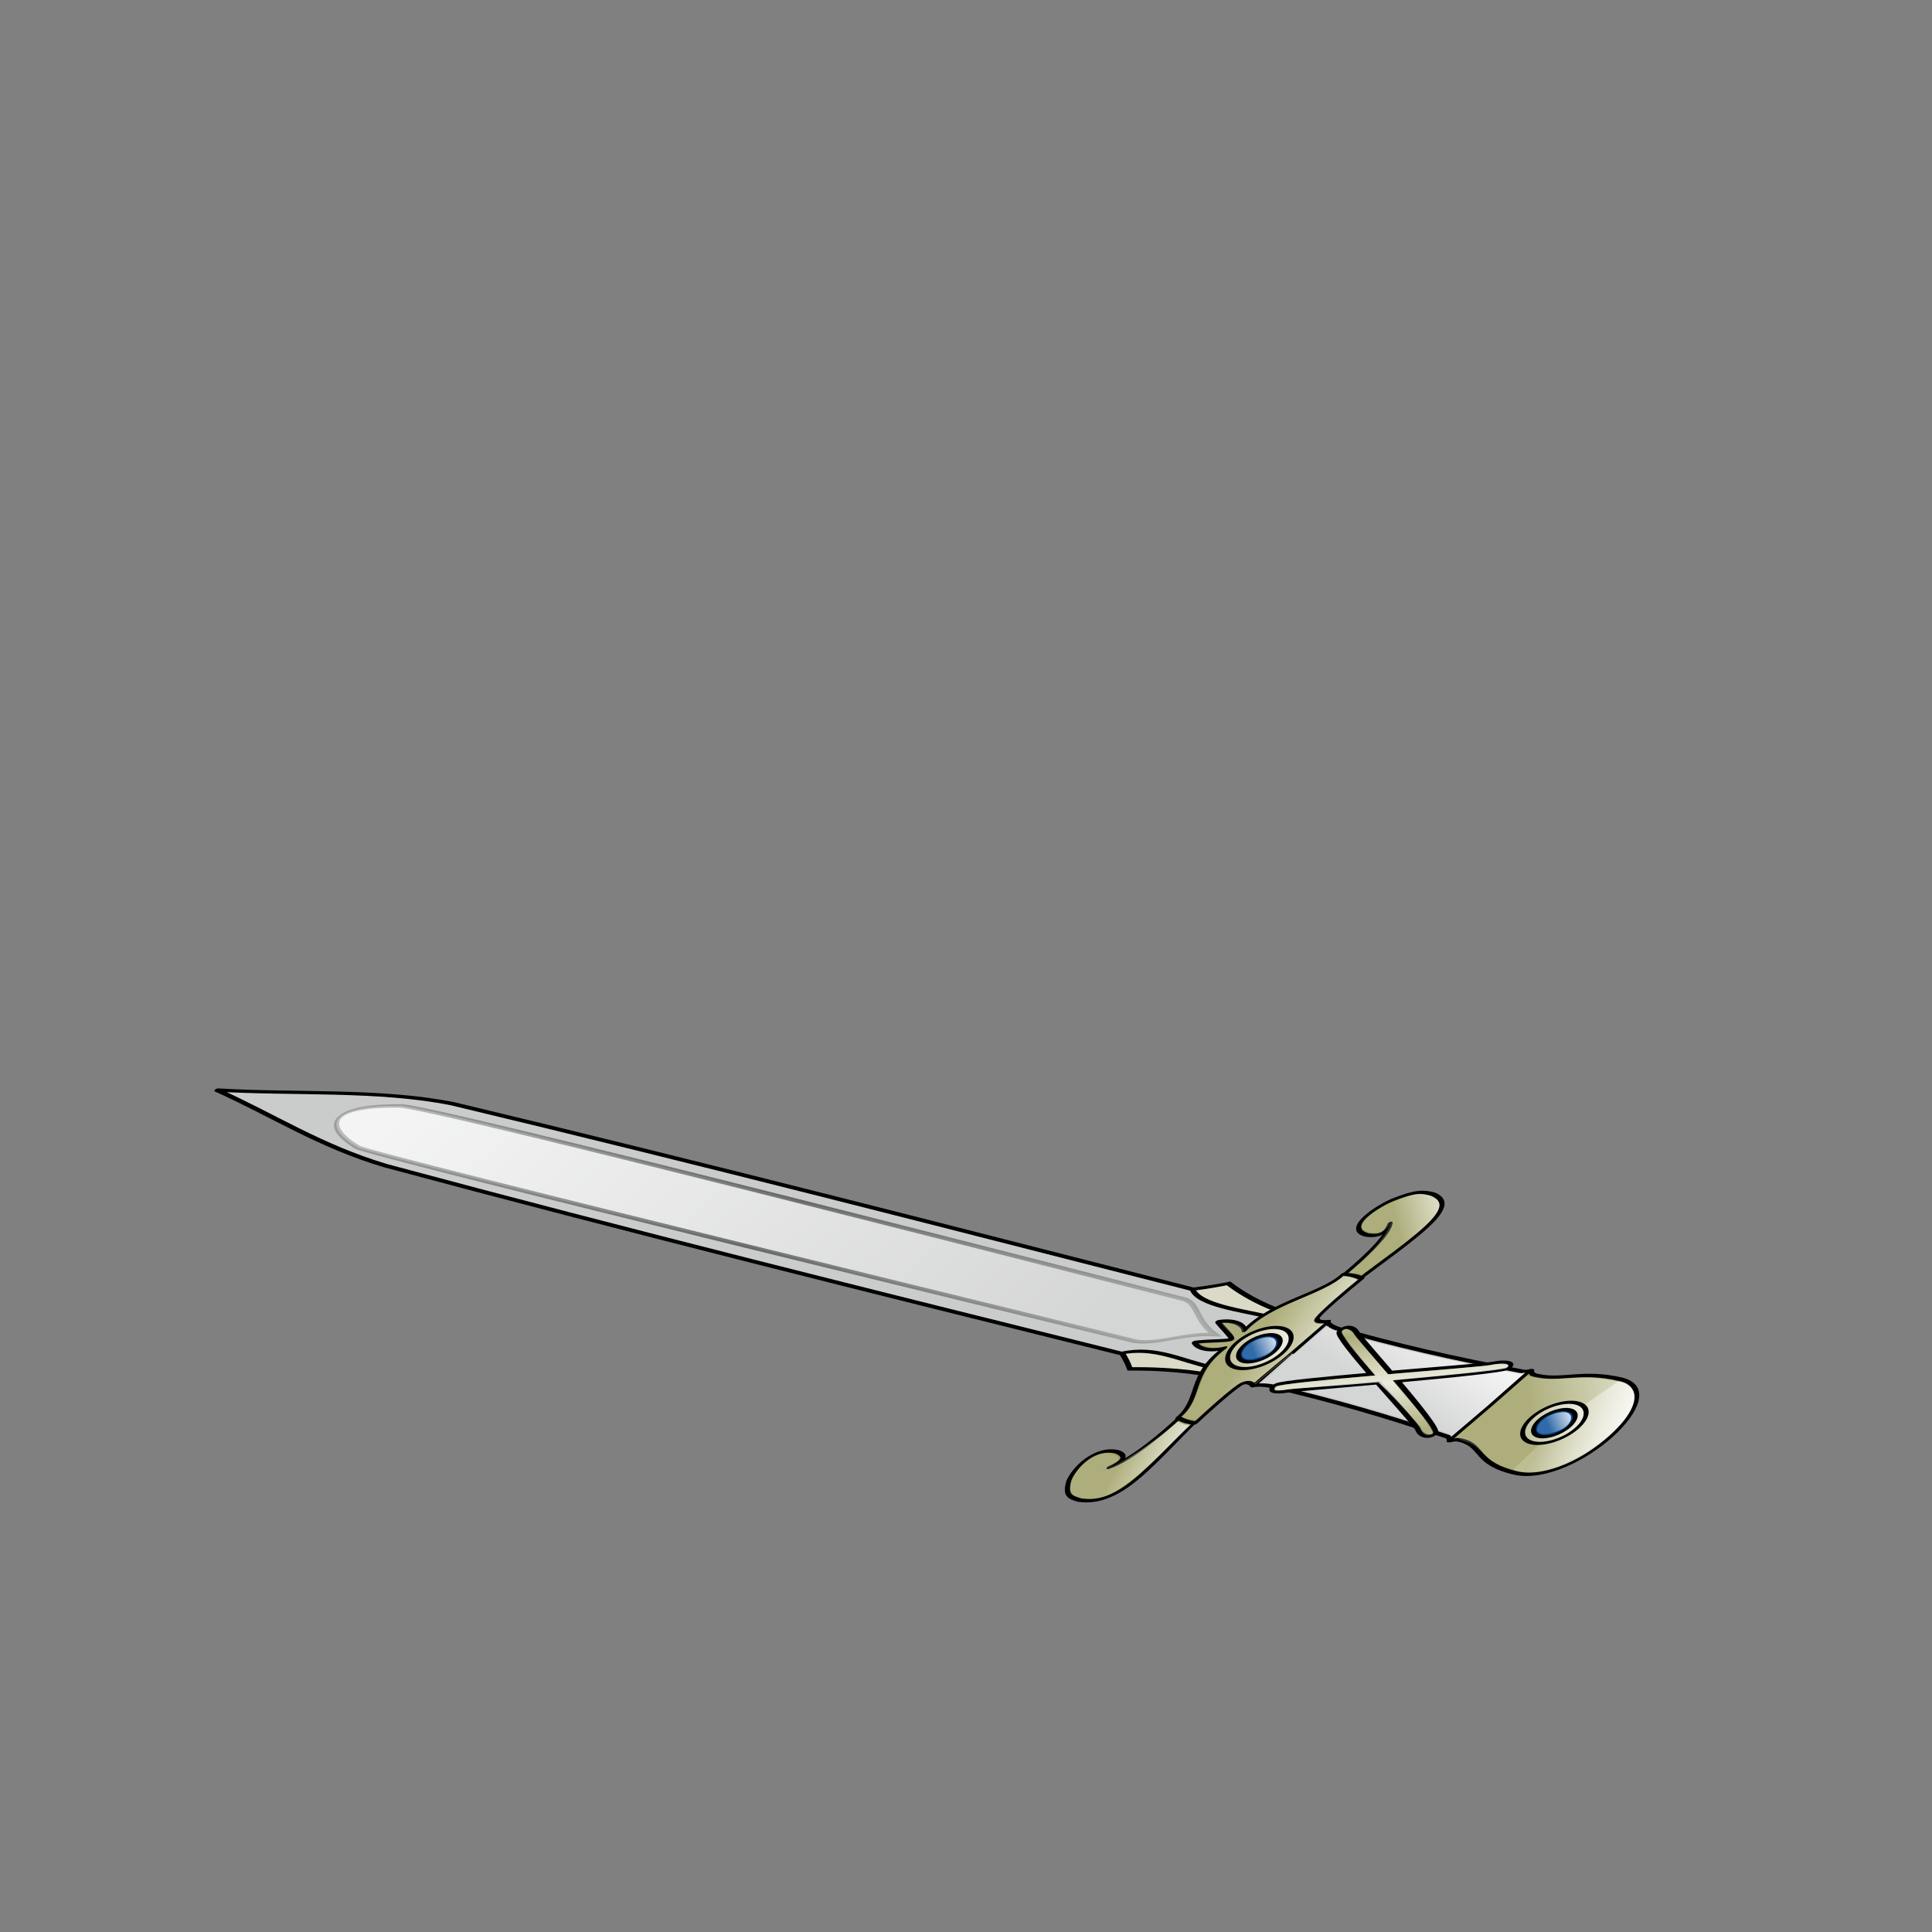 <?xml version="1.0" encoding="UTF-8" standalone="no"?>
<!-- Created with Inkscape (http://www.inkscape.org/) -->

<svg
   xmlns:dc="http://purl.org/dc/elements/1.1/"
   xmlns:cc="http://creativecommons.org/ns#"
   xmlns:rdf="http://www.w3.org/1999/02/22-rdf-syntax-ns#"
   xmlns:svg="http://www.w3.org/2000/svg"
   xmlns="http://www.w3.org/2000/svg"
   xmlns:xlink="http://www.w3.org/1999/xlink"
   xmlns:sodipodi="http://sodipodi.sourceforge.net/DTD/sodipodi-0.dtd"
   xmlns:inkscape="http://www.inkscape.org/namespaces/inkscape"
   width="128"
   height="128"
   id="svg3010"
   version="1.1"
   inkscape:version="0.48.4 r9939"
   sodipodi:docname="melee.svg">
  <rect width="100%" height="100%" fill="#808080" stroke="none"/>
  <defs
     id="defs3012">
    <linearGradient
       gradientUnits="userSpaceOnUse"
       gradientTransform="scale(0.332,3.012)"
       inkscape:collect="always"
       xlink:href="#linearGradient2180"
       id="linearGradient2185"
       x1="676.048"
       y1="103.763"
       x2="571.417"
       y2="34.009" />
    <linearGradient
       id="linearGradient2180">
      <stop
         style="stop-color:#b0b0b0;stop-opacity:1;"
         offset="0"
         id="stop2181" />
      <stop
         style="stop-color:#e8e8e9;stop-opacity:1;"
         offset="1"
         id="stop2182" />
    </linearGradient>
    <linearGradient
       gradientUnits="userSpaceOnUse"
       gradientTransform="scale(1.694,0.59)"
       inkscape:collect="always"
       xlink:href="#linearGradient2180"
       id="linearGradient2186"
       x1="130.541"
       y1="786.663"
       x2="130.541"
       y2="822.546" />
    <linearGradient
       id="linearGradient3032">
      <stop
         style="stop-color:#b0b0b0;stop-opacity:1;"
         offset="0"
         id="stop3034" />
      <stop
         style="stop-color:#e8e8e9;stop-opacity:1;"
         offset="1"
         id="stop3036" />
    </linearGradient>
    <linearGradient
       gradientUnits="userSpaceOnUse"
       gradientTransform="scale(1.495,0.669)"
       inkscape:collect="always"
       xlink:href="#linearGradient2180"
       id="linearGradient2194"
       x1="151.102"
       y1="697.501"
       x2="177.237"
       y2="685.193" />
    <linearGradient
       id="linearGradient3039">
      <stop
         style="stop-color:#b0b0b0;stop-opacity:1;"
         offset="0"
         id="stop3041" />
      <stop
         style="stop-color:#e8e8e9;stop-opacity:1;"
         offset="1"
         id="stop3043" />
    </linearGradient>
    <linearGradient
       gradientUnits="userSpaceOnUse"
       gradientTransform="scale(0.332,3.012)"
       inkscape:collect="always"
       xlink:href="#linearGradient2180"
       id="linearGradient2183"
       x1="666.226"
       y1="107.832"
       x2="692.384"
       y2="17.733" />
    <linearGradient
       id="linearGradient3046">
      <stop
         style="stop-color:#b0b0b0;stop-opacity:1;"
         offset="0"
         id="stop3048" />
      <stop
         style="stop-color:#e8e8e9;stop-opacity:1;"
         offset="1"
         id="stop3050" />
    </linearGradient>
    <linearGradient
       gradientUnits="userSpaceOnUse"
       gradientTransform="scale(0.464,2.156)"
       inkscape:collect="always"
       xlink:href="#linearGradient2199"
       id="linearGradient2202"
       x1="423.394"
       y1="10.073"
       x2="556.42"
       y2="155.444" />
    <linearGradient
       id="linearGradient2199">
      <stop
         style="stop-color:#0163ff;stop-opacity:0.101;"
         offset="0"
         id="stop2200" />
      <stop
         style="stop-color:#ffffff;stop-opacity:0;"
         offset="1"
         id="stop2201" />
    </linearGradient>
    <linearGradient
       gradientUnits="userSpaceOnUse"
       gradientTransform="scale(1.509,0.663)"
       inkscape:collect="always"
       xlink:href="#linearGradient2180"
       id="linearGradient2190"
       x1="145.819"
       y1="537.138"
       x2="193.428"
       y2="541.288" />
    <linearGradient
       id="linearGradient3057">
      <stop
         style="stop-color:#b0b0b0;stop-opacity:1;"
         offset="0"
         id="stop3059" />
      <stop
         style="stop-color:#e8e8e9;stop-opacity:1;"
         offset="1"
         id="stop3061" />
    </linearGradient>
    <linearGradient
       gradientUnits="userSpaceOnUse"
       gradientTransform="scale(1.504,0.665)"
       inkscape:collect="always"
       xlink:href="#linearGradient2180"
       id="linearGradient2188"
       x1="143.798"
       y1="521.995"
       x2="106.52"
       y2="522.718" />
    <linearGradient
       id="linearGradient3064">
      <stop
         style="stop-color:#b0b0b0;stop-opacity:1;"
         offset="0"
         id="stop3066" />
      <stop
         style="stop-color:#e8e8e9;stop-opacity:1;"
         offset="1"
         id="stop3068" />
    </linearGradient>
    <linearGradient
       gradientUnits="userSpaceOnUse"
       gradientTransform="scale(1.463,0.684)"
       inkscape:collect="always"
       xlink:href="#linearGradient2180"
       id="linearGradient2192"
       x1="147.873"
       y1="687.357"
       x2="118.722"
       y2="673.501" />
    <linearGradient
       id="linearGradient3071">
      <stop
         style="stop-color:#b0b0b0;stop-opacity:1;"
         offset="0"
         id="stop3073" />
      <stop
         style="stop-color:#e8e8e9;stop-opacity:1;"
         offset="1"
         id="stop3075" />
    </linearGradient>
    <linearGradient
       gradientUnits="userSpaceOnUse"
       gradientTransform="scale(0.609,1.642)"
       inkscape:collect="always"
       xlink:href="#linearGradient8383"
       id="linearGradient2186-1"
       x1="387.82"
       y1="25.473"
       x2="415.313"
       y2="44.564" />
    <linearGradient
       id="linearGradient8383">
      <stop
         style="stop-color:#ffffff;stop-opacity:0.798;"
         offset="0"
         id="stop8384" />
      <stop
         style="stop-color:#ffffff;stop-opacity:0.191;"
         offset="1"
         id="stop8385" />
    </linearGradient>
    <linearGradient
       gradientUnits="userSpaceOnUse"
       gradientTransform="scale(1.415,0.707)"
       inkscape:collect="always"
       xlink:href="#linearGradient8383"
       id="linearGradient2813"
       x1="155.595"
       y1="151.92"
       x2="173.199"
       y2="176.122" />
    <linearGradient
       id="linearGradient3221">
      <stop
         style="stop-color:#ffffff;stop-opacity:0.798;"
         offset="0"
         id="stop3223" />
      <stop
         style="stop-color:#ffffff;stop-opacity:0.191;"
         offset="1"
         id="stop3225" />
    </linearGradient>
    <linearGradient
       gradientUnits="userSpaceOnUse"
       gradientTransform="scale(1.019,0.981)"
       inkscape:collect="always"
       xlink:href="#linearGradient8383"
       id="linearGradient8386"
       x1="238.136"
       y1="116.463"
       x2="253.036"
       y2="131.07" />
    <linearGradient
       id="linearGradient3228">
      <stop
         style="stop-color:#ffffff;stop-opacity:0.798;"
         offset="0"
         id="stop3230" />
      <stop
         style="stop-color:#ffffff;stop-opacity:0.191;"
         offset="1"
         id="stop3232" />
    </linearGradient>
    <linearGradient
       gradientUnits="userSpaceOnUse"
       gradientTransform="scale(1.007,0.993)"
       inkscape:collect="always"
       xlink:href="#linearGradient8383"
       id="linearGradient9631"
       x1="244.25"
       y1="118.271"
       x2="249.023"
       y2="121.249" />
    <linearGradient
       id="linearGradient3235">
      <stop
         style="stop-color:#ffffff;stop-opacity:0.798;"
         offset="0"
         id="stop3237" />
      <stop
         style="stop-color:#ffffff;stop-opacity:0.191;"
         offset="1"
         id="stop3239" />
    </linearGradient>
    <linearGradient
       gradientUnits="userSpaceOnUse"
       gradientTransform="scale(0.926,1.08)"
       inkscape:collect="always"
       xlink:href="#linearGradient8383"
       id="linearGradient2815"
       x1="247.397"
       y1="-4.62"
       x2="270.943"
       y2="17.92" />
    <linearGradient
       id="linearGradient3242">
      <stop
         style="stop-color:#ffffff;stop-opacity:0.798;"
         offset="0"
         id="stop3244" />
      <stop
         style="stop-color:#ffffff;stop-opacity:0.191;"
         offset="1"
         id="stop3246" />
    </linearGradient>
    <linearGradient
       inkscape:collect="always"
       xlink:href="#linearGradient8383"
       id="linearGradient3248"
       x1="0.02"
       y1="0.042"
       x2="0.955"
       y2="0.958" />
    <linearGradient
       id="linearGradient3250">
      <stop
         style="stop-color:#ffffff;stop-opacity:0.798;"
         offset="0"
         id="stop3252" />
      <stop
         style="stop-color:#ffffff;stop-opacity:0.191;"
         offset="1"
         id="stop3254" />
    </linearGradient>
    <linearGradient
       inkscape:collect="always"
       xlink:href="#linearGradient8383"
       id="linearGradient3256"
       x1="0.212"
       y1="0.092"
       x2="0.763"
       y2="0.436" />
    <linearGradient
       id="linearGradient3258">
      <stop
         style="stop-color:#ffffff;stop-opacity:0.798;"
         offset="0"
         id="stop3260" />
      <stop
         style="stop-color:#ffffff;stop-opacity:0.191;"
         offset="1"
         id="stop3262" />
    </linearGradient>
    <linearGradient
       gradientUnits="userSpaceOnUse"
       gradientTransform="scale(1.472,0.679)"
       inkscape:collect="always"
       xlink:href="#linearGradient8383"
       id="linearGradient10266"
       x1="164.001"
       y1="-7.81"
       x2="179.829"
       y2="10.028" />
    <linearGradient
       id="linearGradient3265">
      <stop
         style="stop-color:#ffffff;stop-opacity:0.798;"
         offset="0"
         id="stop3267" />
      <stop
         style="stop-color:#ffffff;stop-opacity:0.191;"
         offset="1"
         id="stop3269" />
    </linearGradient>
    <linearGradient
       gradientUnits="userSpaceOnUse"
       gradientTransform="scale(0.257,3.888)"
       inkscape:collect="always"
       xlink:href="#linearGradient8383"
       id="linearGradient1552"
       x1="996.879"
       y1="113.934"
       x2="996.879"
       y2="43.688" />
    <linearGradient
       id="linearGradient3272">
      <stop
         style="stop-color:#ffffff;stop-opacity:0.798;"
         offset="0"
         id="stop3274" />
      <stop
         style="stop-color:#ffffff;stop-opacity:0.191;"
         offset="1"
         id="stop3276" />
    </linearGradient>
    <linearGradient
       gradientUnits="userSpaceOnUse"
       gradientTransform="scale(0.257,3.888)"
       inkscape:collect="always"
       xlink:href="#linearGradient1554"
       id="linearGradient1553"
       x1="962.663"
       y1="115.392"
       x2="962.663"
       y2="37.896" />
    <linearGradient
       id="linearGradient1554">
      <stop
         style="stop-color:#000000;stop-opacity:0.225;"
         offset="0"
         id="stop1555" />
      <stop
         style="stop-color:#000000;stop-opacity:0.494;"
         offset="0.5"
         id="stop1560" />
      <stop
         style="stop-color:#000000;stop-opacity:0.188;"
         offset="1"
         id="stop1556" />
    </linearGradient>
    <linearGradient
       gradientUnits="userSpaceOnUse"
       gradientTransform="scale(1.264,0.791)"
       inkscape:collect="always"
       xlink:href="#linearGradient8383"
       id="linearGradient2809"
       x1="148.432"
       y1="142.928"
       x2="159.93"
       y2="148.343" />
    <linearGradient
       id="linearGradient3284">
      <stop
         style="stop-color:#ffffff;stop-opacity:0.798;"
         offset="0"
         id="stop3286" />
      <stop
         style="stop-color:#ffffff;stop-opacity:0.191;"
         offset="1"
         id="stop3288" />
    </linearGradient>
    <linearGradient
       gradientUnits="userSpaceOnUse"
       gradientTransform="scale(1.297,0.771)"
       inkscape:collect="always"
       xlink:href="#linearGradient8383"
       id="linearGradient2811"
       x1="215.228"
       y1="146.288"
       x2="227.528"
       y2="160.632" />
    <linearGradient
       id="linearGradient3291">
      <stop
         style="stop-color:#ffffff;stop-opacity:0.798;"
         offset="0"
         id="stop3293" />
      <stop
         style="stop-color:#ffffff;stop-opacity:0.191;"
         offset="1"
         id="stop3295" />
    </linearGradient>
    <linearGradient
       inkscape:collect="always"
       xlink:href="#linearGradient8383"
       id="linearGradient5315"
       x1="0.542"
       y1="0.482"
       x2="0.115"
       y2="0.887"
       spreadMethod="reflect" />
    <linearGradient
       id="linearGradient3298">
      <stop
         style="stop-color:#ffffff;stop-opacity:0.798;"
         offset="0"
         id="stop3300" />
      <stop
         style="stop-color:#ffffff;stop-opacity:0.191;"
         offset="1"
         id="stop3302" />
    </linearGradient>
    <linearGradient
       gradientUnits="userSpaceOnUse"
       gradientTransform="scale(1.019,0.981)"
       y2="131.07"
       x2="253.036"
       y1="116.463"
       x1="238.136"
       id="linearGradient3329"
       xlink:href="#linearGradient8383"
       inkscape:collect="always" />
    <linearGradient
       gradientUnits="userSpaceOnUse"
       gradientTransform="scale(1.007,0.993)"
       y2="121.249"
       x2="249.023"
       y1="118.271"
       x1="244.25"
       id="linearGradient3331"
       xlink:href="#linearGradient8383"
       inkscape:collect="always" />
    <linearGradient
       gradientUnits="userSpaceOnUse"
       gradientTransform="scale(0.702,1.424)"
       y2="68.192"
       x2="336.849"
       y1="51.487"
       x1="354.459"
       spreadMethod="reflect"
       id="linearGradient3333"
       xlink:href="#linearGradient8383"
       inkscape:collect="always" />
    <linearGradient
       gradientUnits="userSpaceOnUse"
       gradientTransform="scale(0.609,1.642)"
       inkscape:collect="always"
       xlink:href="#linearGradient8383-0"
       id="linearGradient2186-1-1"
       x1="387.82"
       y1="25.473"
       x2="415.313"
       y2="44.564" />
    <linearGradient
       id="linearGradient8383-0">
      <stop
         style="stop-color:#ffffff;stop-opacity:0.798;"
         offset="0"
         id="stop8384-0" />
      <stop
         style="stop-color:#ffffff;stop-opacity:0.191;"
         offset="1"
         id="stop8385-4" />
    </linearGradient>
    <linearGradient
       gradientUnits="userSpaceOnUse"
       gradientTransform="scale(1.415,0.707)"
       inkscape:collect="always"
       xlink:href="#linearGradient8383-0"
       id="linearGradient2813-2"
       x1="155.595"
       y1="151.92"
       x2="173.199"
       y2="176.122" />
    <linearGradient
       id="linearGradient3523">
      <stop
         style="stop-color:#ffffff;stop-opacity:0.798;"
         offset="0"
         id="stop3525" />
      <stop
         style="stop-color:#ffffff;stop-opacity:0.191;"
         offset="1"
         id="stop3527" />
    </linearGradient>
    <linearGradient
       gradientUnits="userSpaceOnUse"
       gradientTransform="scale(1.019,0.981)"
       y2="131.07"
       x2="253.036"
       y1="116.463"
       x1="238.136"
       id="linearGradient3329-8"
       xlink:href="#linearGradient8383-0"
       inkscape:collect="always" />
    <linearGradient
       id="linearGradient3530">
      <stop
         style="stop-color:#ffffff;stop-opacity:0.798;"
         offset="0"
         id="stop3532" />
      <stop
         style="stop-color:#ffffff;stop-opacity:0.191;"
         offset="1"
         id="stop3534" />
    </linearGradient>
    <linearGradient
       gradientUnits="userSpaceOnUse"
       gradientTransform="scale(1.007,0.993)"
       y2="121.249"
       x2="249.023"
       y1="118.271"
       x1="244.25"
       id="linearGradient3331-1"
       xlink:href="#linearGradient8383-0"
       inkscape:collect="always" />
    <linearGradient
       id="linearGradient3537">
      <stop
         style="stop-color:#ffffff;stop-opacity:0.798;"
         offset="0"
         id="stop3539" />
      <stop
         style="stop-color:#ffffff;stop-opacity:0.191;"
         offset="1"
         id="stop3541" />
    </linearGradient>
    <linearGradient
       gradientUnits="userSpaceOnUse"
       gradientTransform="scale(0.926,1.08)"
       inkscape:collect="always"
       xlink:href="#linearGradient8383-0"
       id="linearGradient2815-5"
       x1="247.397"
       y1="-4.62"
       x2="270.943"
       y2="17.92" />
    <linearGradient
       id="linearGradient3544">
      <stop
         style="stop-color:#ffffff;stop-opacity:0.798;"
         offset="0"
         id="stop3546" />
      <stop
         style="stop-color:#ffffff;stop-opacity:0.191;"
         offset="1"
         id="stop3548" />
    </linearGradient>
    <linearGradient
       gradientUnits="userSpaceOnUse"
       gradientTransform="scale(1.019,0.981)"
       inkscape:collect="always"
       xlink:href="#linearGradient8383-0"
       id="linearGradient8386-1"
       x1="238.136"
       y1="116.463"
       x2="253.036"
       y2="131.07" />
    <linearGradient
       id="linearGradient3551">
      <stop
         style="stop-color:#ffffff;stop-opacity:0.798;"
         offset="0"
         id="stop3553" />
      <stop
         style="stop-color:#ffffff;stop-opacity:0.191;"
         offset="1"
         id="stop3555" />
    </linearGradient>
    <linearGradient
       gradientUnits="userSpaceOnUse"
       gradientTransform="scale(1.007,0.993)"
       inkscape:collect="always"
       xlink:href="#linearGradient8383-0"
       id="linearGradient9631-6"
       x1="244.25"
       y1="118.271"
       x2="249.023"
       y2="121.249" />
    <linearGradient
       id="linearGradient3558">
      <stop
         style="stop-color:#ffffff;stop-opacity:0.798;"
         offset="0"
         id="stop3560" />
      <stop
         style="stop-color:#ffffff;stop-opacity:0.191;"
         offset="1"
         id="stop3562" />
    </linearGradient>
    <linearGradient
       gradientUnits="userSpaceOnUse"
       gradientTransform="scale(1.472,0.679)"
       inkscape:collect="always"
       xlink:href="#linearGradient8383-0"
       id="linearGradient10266-3"
       x1="164.001"
       y1="-7.81"
       x2="179.829"
       y2="10.028" />
    <linearGradient
       id="linearGradient3565">
      <stop
         style="stop-color:#ffffff;stop-opacity:0.798;"
         offset="0"
         id="stop3567" />
      <stop
         style="stop-color:#ffffff;stop-opacity:0.191;"
         offset="1"
         id="stop3569" />
    </linearGradient>
    <linearGradient
       gradientUnits="userSpaceOnUse"
       gradientTransform="scale(0.257,3.888)"
       inkscape:collect="always"
       xlink:href="#linearGradient8383-0"
       id="linearGradient1552-6"
       x1="996.879"
       y1="113.934"
       x2="996.879"
       y2="43.688" />
    <linearGradient
       id="linearGradient3572">
      <stop
         style="stop-color:#ffffff;stop-opacity:0.798;"
         offset="0"
         id="stop3574" />
      <stop
         style="stop-color:#ffffff;stop-opacity:0.191;"
         offset="1"
         id="stop3576" />
    </linearGradient>
    <linearGradient
       gradientUnits="userSpaceOnUse"
       gradientTransform="scale(0.257,3.888)"
       inkscape:collect="always"
       xlink:href="#linearGradient1554-4"
       id="linearGradient1553-1"
       x1="962.663"
       y1="115.392"
       x2="962.663"
       y2="37.896" />
    <linearGradient
       id="linearGradient1554-4">
      <stop
         style="stop-color:#000000;stop-opacity:0.225;"
         offset="0"
         id="stop1555-3" />
      <stop
         style="stop-color:#000000;stop-opacity:0.494;"
         offset="0.5"
         id="stop1560-8" />
      <stop
         style="stop-color:#000000;stop-opacity:0.188;"
         offset="1"
         id="stop1556-8" />
    </linearGradient>
    <linearGradient
       gradientUnits="userSpaceOnUse"
       gradientTransform="scale(1.264,0.791)"
       inkscape:collect="always"
       xlink:href="#linearGradient8383-0"
       id="linearGradient2809-1"
       x1="148.432"
       y1="142.928"
       x2="159.93"
       y2="148.343" />
    <linearGradient
       id="linearGradient3584">
      <stop
         style="stop-color:#ffffff;stop-opacity:0.798;"
         offset="0"
         id="stop3586" />
      <stop
         style="stop-color:#ffffff;stop-opacity:0.191;"
         offset="1"
         id="stop3588" />
    </linearGradient>
    <linearGradient
       gradientUnits="userSpaceOnUse"
       gradientTransform="scale(1.297,0.771)"
       inkscape:collect="always"
       xlink:href="#linearGradient8383-0"
       id="linearGradient2811-1"
       x1="215.228"
       y1="146.288"
       x2="227.528"
       y2="160.632" />
    <linearGradient
       id="linearGradient3591">
      <stop
         style="stop-color:#ffffff;stop-opacity:0.798;"
         offset="0"
         id="stop3593" />
      <stop
         style="stop-color:#ffffff;stop-opacity:0.191;"
         offset="1"
         id="stop3595" />
    </linearGradient>
    <linearGradient
       gradientUnits="userSpaceOnUse"
       gradientTransform="scale(0.702,1.424)"
       y2="68.192"
       x2="336.849"
       y1="51.487"
       x1="354.459"
       spreadMethod="reflect"
       id="linearGradient3333-0"
       xlink:href="#linearGradient8383-0"
       inkscape:collect="always" />
    <linearGradient
       id="linearGradient3598">
      <stop
         style="stop-color:#ffffff;stop-opacity:0.798;"
         offset="0"
         id="stop3600" />
      <stop
         style="stop-color:#ffffff;stop-opacity:0.191;"
         offset="1"
         id="stop3602" />
    </linearGradient>
    <linearGradient
       y2="68.192"
       x2="336.849"
       y1="51.487"
       x1="354.459"
       spreadMethod="reflect"
       gradientTransform="scale(0.702,1.424)"
       gradientUnits="userSpaceOnUse"
       id="linearGradient3629"
       xlink:href="#linearGradient8383-0"
       inkscape:collect="always" />
  </defs>
  <sodipodi:namedview
     id="base"
     pagecolor="#ffffff"
     bordercolor="#666666"
     borderopacity="1.0"
     inkscape:pageopacity="0.0"
     inkscape:pageshadow="2"
     inkscape:zoom="0.5"
     inkscape:cx="47.055519"
     inkscape:cy="51.087723"
     inkscape:document-units="px"
     inkscape:current-layer="layer1"
     showgrid="false"
     inkscape:window-width="1280"
     inkscape:window-height="745"
     inkscape:window-x="-2"
     inkscape:window-y="-3"
     inkscape:window-maximized="1" />
  <g
     inkscape:label="Layer 1"
     inkscape:groupmode="layer"
     id="layer1"
     transform="translate(0,-924.362)">
    <g
       id="g3502"
       transform="translate(-221.689,-135.803)">
      <path
         sodipodi:nodetypes="cccsccscssccsscc"
         transform="translate(0,924.362)"
         inkscape:connector-curvature="0"
         id="path3034"
         d="M 26.795,93.872 41.602,104.167 42.73,101.346 C 42.73,101.346 43.548,91.746 45.833,87.667 48.367,83.143 56.974,76.808 56.974,76.808 L 58.102,70.744 C 58.102,70.744 75.307,49.082 83.484,42.13 93.642,33.494 107.328,9.923 107.328,9.923 107.328,9.923 96.779,11.939 87.942,16.372 79.106,20.805 71.983,27.654 67.666,32.532 60.36,40.789 48.936,55.936 48.936,55.936 L 41.038,65.103 C 41.038,65.103 41.462,71.666 40.756,74.834 39.909,78.635 38.357,82.376 36.102,85.552 34.658,87.586 30.602,90.628 30.602,90.628 z"
         style="fill:#c8b7b7;stroke:#000000;stroke-width:1px;stroke-linecap:butt;stroke-linejoin:miter;stroke-opacity:1" />
      <path
         sodipodi:nodetypes="ccsccsc"
         transform="translate(0,924.362)"
         inkscape:connector-curvature="0"
         id="path3036"
         d="M 31.112,93.298 39.09,99.281 C 39.09,99.281 40.664,89.539 43.278,85.519 46.105,81.173 55.045,75.348 55.045,75.348 L 42.879,65.376 C 42.879,65.376 43.376,76.413 41.284,81.331 39.235,86.149 31.112,93.298 31.112,93.298 z"
         style="fill:#784421;stroke:#000000;stroke-width:1px;stroke-linecap:butt;stroke-linejoin:miter;stroke-opacity:1" />
      <path
         sodipodi:nodetypes="cccccc"
         transform="translate(0,924.362)"
         inkscape:connector-curvature="0"
         id="path3038"
         d="M 45.073,63.98 75.388,28.081 101.116,13.721 C 94.126,18.73 82.834,29.477 73.693,37.355 L 47.467,66.174 z"
         style="fill:#e3dbdb;stroke:#000000;stroke-width:1px;stroke-linecap:butt;stroke-linejoin:miter;stroke-opacity:1" />
      <path
         sodipodi:nodetypes="cccccc"
         inkscape:connector-curvature="0"
         id="path3040"
         d="M 50.857,991.733 55.444,994.525 94.335,951.047 100.517,938.482 84.961,956.532 z"
         style="fill:#e3dbdb;stroke:#000000;stroke-width:1px;stroke-linecap:butt;stroke-linejoin:miter;stroke-opacity:1" />
    </g>
    <g
       id="g2841"
       transform="matrix(0.313,0.245,-0.265,0.289,-106.926,884.515)">
      <path
         inkscape:connector-curvature="0"
         style="fill:#000000;fill-opacity:1;fill-rule:evenodd;stroke:#000000;stroke-width:0.781pt;stroke-linecap:butt;stroke-linejoin:miter;stroke-opacity:1"
         d="M 185.211,64.144 196.428,348.209 250.597,347.146 261.357,57.672 222.311,1.839 185.211,64.144 z"
         id="path913"
         sodipodi:nodetypes="cccccc" />
      <path
         inkscape:connector-curvature="0"
         style="fill:url(#linearGradient2185);fill-opacity:1;fill-rule:evenodd;stroke:none"
         d="M 186.821,62.143 198.61,345.796 224.455,345.796 223.321,4.388 186.821,62.143 z"
         id="path1556"
         sodipodi:nodetypes="ccccc" />
      <path
         inkscape:connector-curvature="0"
         style="fill:#000000;fill-opacity:1;fill-rule:evenodd;stroke:#000000;stroke-width:0.781pt;stroke-linecap:butt;stroke-linejoin:miter;stroke-opacity:1"
         d="M 194.132,463.612 201.121,486.598 245.739,486.139 251.338,464.855 194.132,463.612 z"
         id="path2830"
         sodipodi:nodetypes="ccccc" />
      <path
         inkscape:connector-curvature="0"
         style="fill:url(#linearGradient2186);fill-opacity:1;fill-rule:evenodd;stroke:none"
         d="M 195.209,465.048 202.464,483.958 243.725,484.483 250.979,465.573 195.209,465.048 z"
         id="path1553"
         sodipodi:nodetypes="ccccc" />
      <path
         inkscape:connector-curvature="0"
         style="fill:#000000;fill-opacity:1;fill-rule:evenodd;stroke:#000000;stroke-width:0.96pt;stroke-linecap:butt;stroke-linejoin:miter;stroke-opacity:1"
         d="M 197.705,347.222 199.192,374.253 197.59,377.253 197.205,381.638 199.703,383.578 200.049,390.753 197.933,393.972 198.03,398.261 200.299,400.326 201.058,407.91 201.027,407.91 198.429,410.52 198.621,415.066 201.371,417.066 201.183,423.847 198.873,427.323 198.777,431.003 201.527,433.003 202.152,439.347 199.556,442.054 199.364,446.823 202.402,448.535 202.496,448.503 202.527,449.535 218.496,449.816 203.433,455.691 201.027,458.878 201.027,462.847 203.777,464.847 241.527,450.253 245.121,450.316 245.183,448.691 247.842,446.107 247.746,441.753 246.073,439.535 245.777,431.253 248.571,428.725 248.09,424.628 246.378,422.467 246.34,415.566 249.405,412.669 249.789,408.508 246.902,405.91 247.383,399.511 249.808,395.972 249.808,392.196 247.402,389.597 247.912,382.071 250.152,378.847 250.152,374.878 248.321,372.566 248.121,364.878 250.84,361.722 250.84,357.753 248.465,355.41 248.746,347.128 197.705,347.222 z"
         id="path2832"
         sodipodi:nodetypes="ccccccccccccccccccccccccccccccccccccccccccccccccccccccccc" />
      <path
         inkscape:connector-curvature="0"
         style="fill:#303030;fill-opacity:1;fill-rule:evenodd;stroke:none"
         d="M 198.837,346.603 202.464,449.803 245.085,450.597 248.712,347.396 198.837,346.603 z"
         id="path1545"
         sodipodi:nodetypes="ccccc" />
      <path
         inkscape:connector-curvature="0"
         style="fill:#000090;fill-opacity:1;fill-rule:evenodd;stroke:#000000;stroke-width:0.781pt;stroke-linecap:butt;stroke-linejoin:miter;stroke-opacity:1"
         d="M 200.29,383.504 248.053,365.192 250.802,362.007 250.802,358.026 248.397,355.637 199.946,374.348 197.541,377.532 197.541,381.513 200.29,383.504 z"
         id="path2206"
         sodipodi:nodetypes="ccccccccc" />
      <path
         inkscape:connector-curvature="0"
         style="fill:#000090;fill-opacity:1;fill-rule:evenodd;stroke:#000000;stroke-width:0.781pt;stroke-linecap:butt;stroke-linejoin:miter;stroke-opacity:1"
         d="M 203.726,465.112 244.961,449.189 247.71,446.004 247.71,442.023 245.304,439.634 203.382,455.956 200.977,459.141 200.977,463.122 203.726,465.112 z"
         id="path2208"
         sodipodi:nodetypes="ccccccccc" />
      <path
         inkscape:connector-curvature="0"
         style="fill:#000000;fill-opacity:1;fill-rule:evenodd;stroke:#000000;stroke-width:0.781pt;stroke-linecap:butt;stroke-linejoin:miter;stroke-opacity:1"
         d="M 170.79,446.963 175.448,473.007 270.363,472.236 273.272,448.379 170.79,446.963 z"
         id="path1550"
         sodipodi:nodetypes="ccccc" />
      <path
         inkscape:connector-curvature="0"
         style="fill:#000090;fill-opacity:1;fill-rule:evenodd;stroke:#000000;stroke-width:0.781pt;stroke-linecap:butt;stroke-linejoin:miter;stroke-opacity:1"
         d="M 202.351,448.791 245.304,432.071 248.053,428.886 248.053,424.905 245.648,422.517 202.008,439.634 199.602,442.819 199.602,446.8 202.351,448.791 z"
         id="path2207"
         sodipodi:nodetypes="ccccccccc" />
      <path
         inkscape:connector-curvature="0"
         style="fill:#000090;fill-opacity:1;fill-rule:evenodd;stroke:#000000;stroke-width:0.781pt;stroke-linecap:butt;stroke-linejoin:miter;stroke-opacity:1"
         d="M 201.492,433.265 246.507,415.749 249.256,412.564 249.256,408.583 246.851,406.195 201.149,424.109 198.743,427.294 198.743,431.275 201.492,433.265 z"
         id="path2203" />
      <path
         inkscape:connector-curvature="0"
         style="fill:#000090;fill-opacity:1;fill-rule:evenodd;stroke:#000000;stroke-width:0.781pt;stroke-linecap:butt;stroke-linejoin:miter;stroke-opacity:1"
         d="M 201.32,417.341 247.023,399.427 249.772,396.243 249.772,392.262 247.366,389.873 200.977,408.185 198.571,411.37 198.571,415.351 201.32,417.341 z"
         id="path2204"
         sodipodi:nodetypes="ccccccccc" />
      <path
         inkscape:connector-curvature="0"
         style="fill:#000090;fill-opacity:1;fill-rule:evenodd;stroke:#000000;stroke-width:0.781pt;stroke-linecap:butt;stroke-linejoin:miter;stroke-opacity:1"
         d="M 200.633,400.224 247.366,382.309 250.115,379.125 250.115,375.144 247.71,372.755 200.29,391.067 197.884,394.252 197.884,398.233 200.633,400.224 z"
         id="path2205"
         sodipodi:nodetypes="ccccccccc" />
      <path
         inkscape:connector-curvature="0"
         style="fill:url(#linearGradient2194);fill-opacity:1;fill-rule:evenodd;stroke:none"
         d="M 272.517,449.027 268.889,471.089 222.717,472.126 220.922,450.244 272.517,449.027 z"
         id="path2193"
         sodipodi:nodetypes="ccccc" />
      <path
         inkscape:connector-curvature="0"
         style="fill:url(#linearGradient2183);fill-opacity:1;fill-rule:evenodd;stroke:none"
         d="M 260.274,62.143 248.486,345.796 222.641,345.796 223.774,4.388 260.274,62.143 z"
         id="path2184"
         sodipodi:nodetypes="ccccc" />
      <path
         inkscape:connector-curvature="0"
         style="fill:url(#linearGradient2202);fill-opacity:1;fill-rule:evenodd;stroke:none"
         d="M 222.596,4.208 186.096,61.989 197.885,345.642 221.916,345.642 223.73,345.642 247.761,345.642 259.55,61.989 223.05,4.208 222.823,72.495 222.596,4.208 z"
         id="path2196" />
      <path
         inkscape:connector-curvature="0"
         style="fill:#000000;fill-opacity:1;fill-rule:evenodd;stroke:#000000;stroke-width:0.781pt;stroke-linecap:butt;stroke-linejoin:miter;stroke-opacity:1"
         d="M 158.28,346.135 159.812,378.137 221.961,365.323 284.875,375.85 285.47,344.785 222.414,346.859 158.28,346.135 z"
         id="path1543"
         sodipodi:nodetypes="ccccccc" />
      <path
         inkscape:connector-curvature="0"
         style="fill:url(#linearGradient2190);fill-opacity:1;fill-rule:evenodd;stroke:none"
         d="M 284.532,346.859 283.625,374.174 222.636,364.229 222.32,347.131 284.532,346.859 z"
         id="path2189"
         sodipodi:nodetypes="ccccc" />
      <path
         inkscape:connector-curvature="0"
         style="fill:url(#linearGradient2188);fill-opacity:1;fill-rule:evenodd;stroke:none"
         d="M 160.07,347.647 160.976,374.962 223.056,364.252 222.641,347.122 160.07,347.647 z"
         id="path2187"
         sodipodi:nodetypes="ccccc" />
      <path
         inkscape:connector-curvature="0"
         style="fill:url(#linearGradient2192);fill-opacity:1;fill-rule:evenodd;stroke:none"
         d="M 172.765,448.502 176.393,470.563 223.432,472.183 221.499,450.223 172.765,448.502 z"
         id="path2191"
         sodipodi:nodetypes="ccccc" />
      <path
         inkscape:connector-curvature="0"
         style="fill:#000000;fill-opacity:1;fill-rule:evenodd;stroke:none"
         d="M 223,6.375 221.438,346 225.188,346 223.625,6.688 223,6.375 z"
         id="path2195"
         sodipodi:nodetypes="ccccc" />
    </g>
    <g
       id="g5316"
       transform="matrix(-0.187,0.162,-0.182,-0.047,151.914,979.135)">
      <path
         inkscape:connector-curvature="0"
         style="fill:#dadac7;fill-opacity:1;fill-rule:evenodd;stroke:#000000;stroke-width:1pt;stroke-linecap:butt;stroke-linejoin:miter;stroke-opacity:1"
         d="M 247.812,119.406 247.812,119.438 234.969,120.75 C 235.639,125.923 234.109,138.778 230.469,150.656 232.959,154.296 237.646,162.323 238.125,167.688 L 247.906,167.594 248,167.594 257.781,167.688 C 258.26,162.323 262.947,154.296 265.438,150.656 261.797,138.778 260.267,125.923 260.938,120.75 L 248.094,119.438 248.094,119.406 247.938,119.406 247.812,119.406 z"
         id="path2160" />
      <path
         inkscape:connector-curvature="0"
         style="fill:#cacbcb;fill-opacity:1;fill-rule:evenodd;stroke:#000000;stroke-width:1.25;stroke-linecap:butt;stroke-linejoin:round;stroke-miterlimit:4;stroke-opacity:1"
         d="M 237.001,426.426 C 235.501,336.948 235.496,248.095 235.246,158.93 239.809,151.787 237.874,138.167 237.681,127.786 L 258.259,127.786 C 258.773,139.053 256.036,150.938 261.284,158.308 262.004,247.001 262.804,335.837 261.962,425.155 261.168,449.868 255.227,473.036 251.859,496.976 246.906,473.46 238.351,451.616 237.001,426.426 z"
         id="path908"
         sodipodi:nodetypes="cccccccc" />
      <path
         inkscape:connector-curvature="0"
         style="fill:#cacbcb;fill-opacity:1;fill-rule:evenodd;stroke:#000000;stroke-width:1pt;stroke-linecap:butt;stroke-linejoin:round;stroke-opacity:1"
         d="M 233.344,37.375 C 233.512,38.492 234.428,38.622 234.344,40.75 235.861,63.944 236.349,83.851 235.844,105.781 235.675,107.172 235.521,109.047 234.594,110.438 L 247.625,110.656 260.625,110.438 C 259.698,109.047 259.544,107.172 259.375,105.781 258.869,83.851 259.358,63.944 260.875,40.75 260.791,38.622 261.738,38.492 261.906,37.375 L 247.625,37.594 233.344,37.375 z"
         id="path4029"
         sodipodi:nodetypes="ccccccccccc" />
      <path
         inkscape:connector-curvature="0"
         style="fill:url(#linearGradient2186-1);fill-opacity:1;fill-rule:evenodd;stroke:none"
         d="M 234.398,38.183 C 234.567,39.3 235.483,39.431 235.398,41.558 236.915,64.752 237.404,82.459 236.898,104.389 236.73,105.779 236.575,107.655 235.648,109.045 L 247.799,109.264 259.479,109.045 C 258.552,107.655 258.397,105.779 258.229,104.389 257.723,82.459 258.212,64.752 259.729,41.558 259.645,39.431 260.592,39.3 260.76,38.183 L 247.799,38.402 234.398,38.183 z"
         id="path1561"
         sodipodi:nodetypes="ccccccccccc" />
      <path
         inkscape:connector-curvature="0"
         style="fill:#9b9b5d;fill-opacity:1;fill-rule:evenodd;stroke:#000000;stroke-width:1pt;stroke-linecap:butt;stroke-linejoin:miter;stroke-opacity:1"
         d="M 260.906,44.094 C 259.771,44.165 253.584,57.814 247.5,71.688 241.527,58.087 235.456,44.757 234.344,44.688 232.303,44.415 232.283,48.092 234.188,50.812 234.948,51.89 240.16,64.338 245.375,76.531 241.008,86.579 236.283,97.594 235.75,98.5 233.982,101.356 234.114,104.638 236.562,104.094 237.604,103.849 242.456,93.034 247.5,81.375 252.646,93.287 257.627,104.407 258.688,104.656 261.136,105.2 261.268,101.95 259.5,99.094 258.953,98.163 254.148,86.928 249.625,76.531 254.974,64.038 260.284,51.321 261.062,50.219 262.967,47.498 262.947,43.822 260.906,44.094 z"
         id="path2818" />
      <path
         inkscape:connector-curvature="0"
         style="fill:#9b9b5d;fill-opacity:1;fill-rule:evenodd;stroke:#000000;stroke-width:1pt;stroke-linecap:butt;stroke-linejoin:round;stroke-opacity:1"
         d="M 220.045,115.503 C 212.894,114.967 200.561,112.464 193.768,113.715 188.048,114.788 186.26,118.184 185.724,122.295 185.724,126.228 186.26,128.373 190.908,131.769 195.198,134.451 203.957,135.702 203.957,127.479 203.421,122.474 200.739,123.368 198.416,124.798 202.706,120.865 213.967,120.865 220.045,121.223 220.045,118.899 218.972,117.29 220.045,115.503 z"
         id="path6517"
         sodipodi:nodetypes="cccccccc" />
      <path
         inkscape:connector-curvature="0"
         style="fill:#9b9b5d;fill-opacity:1;fill-rule:evenodd;stroke:#000000;stroke-width:1pt;stroke-linecap:butt;stroke-linejoin:round;stroke-opacity:1"
         d="M 276.53,115.288 C 283.681,114.752 296.015,112.25 302.807,113.501 308.527,114.573 310.315,117.97 310.851,122.081 310.851,126.014 310.315,128.159 305.667,131.555 301.377,134.236 292.618,135.488 292.618,127.265 293.154,122.26 295.836,123.154 298.16,124.584 293.869,120.651 282.608,120.651 276.53,121.009 276.53,118.685 277.603,117.076 276.53,115.288 z"
         id="path7760"
         sodipodi:nodetypes="cccccccc" />
      <path
         inkscape:connector-curvature="0"
         style="fill:#9b9b5d;fill-opacity:1;fill-rule:evenodd;stroke:#000000;stroke-width:1pt;stroke-linecap:butt;stroke-linejoin:round;stroke-opacity:1"
         d="M 247.406,110.25 234.375,110.333 C 234.375,110.333 235.915,113.337 234.375,114.438 232.835,115.538 221.835,115.095 218.094,114.875 217.654,116.415 217.872,119.488 218.312,121.469 226.235,121.029 232.839,132.698 244.062,130.938 242.082,133.138 241.426,137.76 243.406,141.281 245.167,137.54 247.026,132.166 247.844,131.719 248.724,132.159 250.052,137.446 251.812,141.188 253.793,137.666 253.137,133.044 251.156,130.844 262.38,132.604 268.984,120.935 276.906,121.375 277.346,119.394 277.565,116.322 277.125,114.781 273.384,115.001 262.384,115.413 260.844,114.312 259.303,113.212 260.708,110.646 260.708,110.646 260.708,110.646 247.406,110.249 247.406,110.25 z"
         id="path1533"
         sodipodi:nodetypes="ccccccccccccccc" />
      <path
         inkscape:connector-curvature="0"
         style="fill:url(#linearGradient2813);fill-opacity:1;fill-rule:evenodd;stroke:none"
         d="M 247.596,111.025 235.225,110.888 C 235.225,110.888 236.766,113.672 235.225,114.772 233.685,115.873 222.685,115.87 218.944,115.65 218.504,117.19 218.282,118.943 218.722,120.923 226.645,120.483 233.469,132.153 244.693,130.392 242.712,132.593 241.616,136.334 243.596,139.855 245.357,136.114 246.996,130.74 247.814,130.293 248.694,130.733 250.022,136.02 251.782,139.762 253.763,136.241 251.786,132.499 249.806,130.298 261.029,132.059 268.293,120.389 276.216,120.829 276.656,118.849 276.435,116.877 275.994,115.336 272.253,115.556 262.354,116.188 260.814,115.087 259.273,113.987 259.138,112.081 259.578,111.201 257.377,111.641 247.596,111.024 247.596,111.025 z"
         id="path2812"
         sodipodi:nodetypes="ccccccccccccccc" />
      <path
         inkscape:connector-curvature="0"
         style="fill:#9b9b5d;fill-opacity:1;fill-rule:evenodd;stroke:#000000;stroke-width:1pt;stroke-linecap:butt;stroke-linejoin:round;stroke-opacity:1"
         d="M 233.457,37.922 C 233.626,36.806 234.542,36.675 234.457,34.547 234.238,25.862 229.047,23.501 228.777,9.708 228.761,-10.483 265.894,-11.739 266.838,8.411 267.276,23.265 260.955,26.402 260.989,34.547 260.904,36.675 261.851,36.806 262.02,37.922 L 247.739,37.703 233.457,37.922 z"
         id="path5274"
         sodipodi:nodetypes="cccccccc" />
      <g
         id="g9632">
        <path
           inkscape:connector-curvature="0"
           transform="matrix(1.07,0,0,1.113,-19.772,-14.033)"
           style="fill:url(#linearGradient3329);fill-opacity:1;fill-rule:evenodd;stroke:#000000;stroke-width:1.146;stroke-linecap:butt;stroke-linejoin:miter;stroke-miterlimit:4;stroke-opacity:1"
           d="M 258.105,121.413 C 258.105,125.411 254.723,128.656 250.555,128.656 246.388,128.656 243.006,125.411 243.006,121.413 243.006,117.414 246.388,114.169 250.555,114.169 254.723,114.169 258.105,117.414 258.105,121.413 z"
           id="path7761" />
        <path
           inkscape:connector-curvature="0"
           transform="matrix(1.431,0,0,1.43,-107.702,-53.432)"
           style="fill:#004691;fill-opacity:1;fill-rule:evenodd;stroke:#000000;stroke-width:0.874;stroke-linecap:butt;stroke-linejoin:miter;stroke-miterlimit:4;stroke-opacity:1"
           d="M 252.596,121.991 C 252.596,124.018 250.92,125.663 248.855,125.663 246.79,125.663 245.114,124.018 245.114,121.991 245.114,119.963 246.79,118.318 248.855,118.318 250.92,118.318 252.596,119.963 252.596,121.991 z"
           id="path8387" />
        <path
           inkscape:connector-curvature="0"
           style="fill:url(#linearGradient3331);fill-opacity:1;fill-rule:evenodd;stroke:none"
           d="M 246.126,124.62 C 241.173,121.082 246.244,115.067 250.018,117.072 256.504,121.672 250.136,127.214 246.126,124.62 z"
           id="path9009"
           sodipodi:nodetypes="ccc" />
      </g>
      <path
         inkscape:connector-curvature="0"
         style="fill:url(#linearGradient2815);fill-opacity:1;fill-rule:evenodd;stroke:none"
         d="M 235.199,36.968 C 235.368,35.851 234.963,36.16 234.879,34.033 234.659,25.348 229.908,22.987 229.638,9.194 229.486,-10.045 264.775,-9.613 265.939,8.117 266.376,22.971 260.936,25.887 260.97,34.033 260.885,36.16 260.072,36.071 260.24,37.188 L 247.72,37.189 235.199,36.968 z"
         id="path2814"
         sodipodi:nodetypes="cccccccc" />
      <g
         id="g9636"
         transform="translate(-0.422,-106.953)">
        <path
           inkscape:connector-curvature="0"
           transform="matrix(1.07,0,0,1.113,-19.772,-14.033)"
           style="fill:url(#linearGradient8386);fill-opacity:1;fill-rule:evenodd;stroke:#000000;stroke-width:1.146;stroke-linecap:butt;stroke-linejoin:miter;stroke-miterlimit:4;stroke-opacity:1"
           d="M 258.105,121.413 C 258.105,125.411 254.723,128.656 250.555,128.656 246.388,128.656 243.006,125.411 243.006,121.413 243.006,117.414 246.388,114.169 250.555,114.169 254.723,114.169 258.105,117.414 258.105,121.413 z"
           id="path9637" />
        <path
           inkscape:connector-curvature="0"
           transform="matrix(1.431,0,0,1.43,-107.702,-53.432)"
           style="fill:#004691;fill-opacity:1;fill-rule:evenodd;stroke:#000000;stroke-width:0.874;stroke-linecap:butt;stroke-linejoin:miter;stroke-miterlimit:4;stroke-opacity:1"
           d="M 252.596,121.991 C 252.596,124.018 250.92,125.663 248.855,125.663 246.79,125.663 245.114,124.018 245.114,121.991 245.114,119.963 246.79,118.318 248.855,118.318 250.92,118.318 252.596,119.963 252.596,121.991 z"
           id="path9638" />
        <path
           inkscape:connector-curvature="0"
           style="fill:url(#linearGradient9631);fill-opacity:1;fill-rule:evenodd;stroke:none"
           d="M 246.126,124.62 C 241.173,121.082 246.244,115.067 250.018,117.072 256.504,121.672 250.136,127.214 246.126,124.62 z"
           id="path9639"
           sodipodi:nodetypes="ccc" />
      </g>
      <path
         inkscape:connector-curvature="0"
         style="fill:url(#linearGradient10266);fill-opacity:1;fill-rule:evenodd;stroke:none"
         d="M 229.53,9.663 239.567,11.53 C 240.189,8.962 242.835,5.617 247.503,5.461 251.704,5.305 255.128,8.184 256.062,11.374 L 266.021,10.596 C 266.799,8.029 265.632,-5.432 248.048,-5.432 233.809,-5.432 228.596,4.761 229.53,9.663 z"
         id="path9644"
         sodipodi:nodetypes="ccccccc" />
      <path
         inkscape:connector-curvature="0"
         style="fill:url(#linearGradient1552);fill-opacity:1;fill-rule:evenodd;stroke:url(#linearGradient1553);stroke-width:1pt;stroke-linecap:butt;stroke-linejoin:miter;stroke-opacity:1"
         d="M 239.073,157.544 C 239.191,168.63 239.288,431.355 241.945,440.411 246.852,458.447 254.042,458.231 258.457,438.975 259.893,431.078 256.303,164.457 256.303,158.262 255.596,150.653 249.863,147.481 247.698,137.955 244.827,148.006 239.714,151.995 239.073,157.544 z"
         id="path930"
         sodipodi:nodetypes="cccccc" />
      <path
         inkscape:connector-curvature="0"
         style="fill:url(#linearGradient2809);fill-opacity:1;fill-rule:evenodd;stroke:none"
         d="M 217.204,116.04 C 210.054,115.504 200.581,113.221 193.789,114.473 188.068,115.545 186.941,118.501 186.405,122.613 186.405,126.545 186.721,127.59 191.369,130.986 195.659,133.668 202.877,135.799 202.877,127.576 202.341,122.571 199.66,124.125 197.336,125.555 201.626,121.623 211.127,120.082 217.204,120.44 217.204,118.116 216.132,117.828 217.204,116.04 z"
         id="path2187-0"
         sodipodi:nodetypes="cccccccc" />
      <path
         inkscape:connector-curvature="0"
         style="fill:url(#linearGradient2811);fill-opacity:1;fill-rule:evenodd;stroke:none"
         d="M 277.954,115.6 C 285.104,115.064 295.898,113.221 302.69,114.473 308.41,115.545 309.538,118.061 310.074,122.173 310.074,126.105 310.418,127.15 305.77,130.546 301.48,133.227 293.602,135.799 293.602,127.576 294.138,122.571 297.7,124.125 300.023,125.555 295.733,121.623 284.252,119.862 278.174,120.22 278.174,117.896 279.027,117.388 277.954,115.6 z"
         id="path2810"
         sodipodi:nodetypes="cccccccc" />
      <path
         inkscape:connector-curvature="0"
         style="fill:url(#linearGradient3333);fill-opacity:1;fill-rule:evenodd;stroke:none"
         d="M 260.844,45.03 C 259.709,45.101 253.794,59.431 247.71,73.304 241.737,59.704 235.666,46.238 234.554,45.352 232.513,45.08 233.037,48.212 234.941,50.933 235.702,52.011 240.914,64.322 246.129,76.516 241.762,86.564 237.037,97.578 236.504,98.484 235.416,101.477 234.052,103.806 236.5,103.262 237.542,103.017 242.53,91.386 247.574,79.727 252.72,91.64 257.973,103.439 259.033,103.689 260.802,103.961 260.798,102.615 259.03,99.758 258.482,98.828 253.95,87.049 249.427,76.652 254.232,63.75 259.814,51.034 260.592,49.931 262.497,47.211 262.884,44.758 260.844,45.03 z"
         id="path4693"
         sodipodi:nodetypes="ccccccccccccc" />
    </g>
    <g
       id="g5316-1"
       transform="matrix(-0.199,0.969,-0.969,-0.199,155.296,1005.407)"
       inkscape:transform-center-x="-610.66883"
       inkscape:transform-center-y="252.14714">
      <path
         inkscape:connector-curvature="0"
         style="fill:#dadac7;fill-opacity:1;fill-rule:evenodd;stroke:#000000;stroke-width:1pt;stroke-linecap:butt;stroke-linejoin:miter;stroke-opacity:1"
         d="M 247.812,119.406 247.812,119.438 234.969,120.75 C 235.639,125.923 234.109,138.778 230.469,150.656 232.959,154.296 237.646,162.323 238.125,167.688 L 247.906,167.594 248,167.594 257.781,167.688 C 258.26,162.323 262.947,154.296 265.438,150.656 261.797,138.778 260.267,125.923 260.938,120.75 L 248.094,119.438 248.094,119.406 247.938,119.406 247.812,119.406 z"
         id="path2160-1" />
      <path
         inkscape:connector-curvature="0"
         style="fill:#cacbcb;fill-opacity:1;fill-rule:evenodd;stroke:#000000;stroke-width:1.25;stroke-linecap:butt;stroke-linejoin:round;stroke-miterlimit:4;stroke-opacity:1"
         d="M 237.001,426.426 C 235.501,336.948 235.496,248.095 235.246,158.93 239.809,151.787 237.874,138.167 237.681,127.786 L 258.259,127.786 C 258.773,139.053 256.036,150.938 261.284,158.308 262.004,247.001 262.804,335.837 261.962,425.155 261.168,449.868 255.227,473.036 251.859,496.976 246.906,473.46 238.351,451.616 237.001,426.426 z"
         id="path908-1"
         sodipodi:nodetypes="cccccccc" />
      <path
         inkscape:connector-curvature="0"
         style="fill:#cacbcb;fill-opacity:1;fill-rule:evenodd;stroke:#000000;stroke-width:1pt;stroke-linecap:butt;stroke-linejoin:round;stroke-opacity:1"
         d="M 233.344,37.375 C 233.512,38.492 234.428,38.622 234.344,40.75 235.861,63.944 236.349,83.851 235.844,105.781 235.675,107.172 235.521,109.047 234.594,110.438 L 247.625,110.656 260.625,110.438 C 259.698,109.047 259.544,107.172 259.375,105.781 258.869,83.851 259.358,63.944 260.875,40.75 260.791,38.622 261.738,38.492 261.906,37.375 L 247.625,37.594 233.344,37.375 z"
         id="path4029-5"
         sodipodi:nodetypes="ccccccccccc" />
      <path
         inkscape:connector-curvature="0"
         style="fill:url(#linearGradient2186-1-1);fill-opacity:1;fill-rule:evenodd;stroke:none"
         d="M 234.398,38.183 C 234.567,39.3 235.483,39.431 235.398,41.558 236.915,64.752 237.404,82.459 236.898,104.389 236.73,105.779 236.575,107.655 235.648,109.045 L 247.799,109.264 259.479,109.045 C 258.552,107.655 258.397,105.779 258.229,104.389 257.723,82.459 258.212,64.752 259.729,41.558 259.645,39.431 260.592,39.3 260.76,38.183 L 247.799,38.402 234.398,38.183 z"
         id="path1561-5"
         sodipodi:nodetypes="ccccccccccc" />
      <path
         inkscape:connector-curvature="0"
         style="fill:#9b9b5d;fill-opacity:1;fill-rule:evenodd;stroke:#000000;stroke-width:1pt;stroke-linecap:butt;stroke-linejoin:miter;stroke-opacity:1"
         d="M 260.906,44.094 C 259.771,44.165 253.584,57.814 247.5,71.688 241.527,58.087 235.456,44.757 234.344,44.688 232.303,44.415 232.283,48.092 234.188,50.812 234.948,51.89 240.16,64.338 245.375,76.531 241.008,86.579 236.283,97.594 235.75,98.5 233.982,101.356 234.114,104.638 236.562,104.094 237.604,103.849 242.456,93.034 247.5,81.375 252.646,93.287 257.627,104.407 258.688,104.656 261.136,105.2 261.268,101.95 259.5,99.094 258.953,98.163 254.148,86.928 249.625,76.531 254.974,64.038 260.284,51.321 261.062,50.219 262.967,47.498 262.947,43.822 260.906,44.094 z"
         id="path2818-4" />
      <path
         inkscape:connector-curvature="0"
         style="fill:#9b9b5d;fill-opacity:1;fill-rule:evenodd;stroke:#000000;stroke-width:1pt;stroke-linecap:butt;stroke-linejoin:round;stroke-opacity:1"
         d="M 220.045,115.503 C 212.894,114.967 200.561,112.464 193.768,113.715 188.048,114.788 186.26,118.184 185.724,122.295 185.724,126.228 186.26,128.373 190.908,131.769 195.198,134.451 203.957,135.702 203.957,127.479 203.421,122.474 200.739,123.368 198.416,124.798 202.706,120.865 213.967,120.865 220.045,121.223 220.045,118.899 218.972,117.29 220.045,115.503 z"
         id="path6517-2"
         sodipodi:nodetypes="cccccccc" />
      <path
         inkscape:connector-curvature="0"
         style="fill:#9b9b5d;fill-opacity:1;fill-rule:evenodd;stroke:#000000;stroke-width:1pt;stroke-linecap:butt;stroke-linejoin:round;stroke-opacity:1"
         d="M 276.53,115.288 C 283.681,114.752 296.015,112.25 302.807,113.501 308.527,114.573 310.315,117.97 310.851,122.081 310.851,126.014 310.315,128.159 305.667,131.555 301.377,134.236 292.618,135.488 292.618,127.265 293.154,122.26 295.836,123.154 298.16,124.584 293.869,120.651 282.608,120.651 276.53,121.009 276.53,118.685 277.603,117.076 276.53,115.288 z"
         id="path7760-8"
         sodipodi:nodetypes="cccccccc" />
      <path
         inkscape:connector-curvature="0"
         style="fill:#9b9b5d;fill-opacity:1;fill-rule:evenodd;stroke:#000000;stroke-width:1pt;stroke-linecap:butt;stroke-linejoin:round;stroke-opacity:1"
         d="M 247.406,110.25 234.375,110.333 C 234.375,110.333 235.915,113.337 234.375,114.438 232.835,115.538 221.835,115.095 218.094,114.875 217.654,116.415 217.872,119.488 218.312,121.469 226.235,121.029 232.839,132.698 244.062,130.938 242.082,133.138 241.426,137.76 243.406,141.281 245.167,137.54 247.026,132.166 247.844,131.719 248.724,132.159 250.052,137.446 251.812,141.188 253.793,137.666 253.137,133.044 251.156,130.844 262.38,132.604 268.984,120.935 276.906,121.375 277.346,119.394 277.565,116.322 277.125,114.781 273.384,115.001 262.384,115.413 260.844,114.312 259.303,113.212 260.708,110.646 260.708,110.646 260.708,110.646 247.406,110.249 247.406,110.25 z"
         id="path1533-5"
         sodipodi:nodetypes="ccccccccccccccc" />
      <path
         inkscape:connector-curvature="0"
         style="fill:url(#linearGradient2813-2);fill-opacity:1;fill-rule:evenodd;stroke:none"
         d="M 247.596,111.025 235.225,110.888 C 235.225,110.888 236.766,113.672 235.225,114.772 233.685,115.873 222.685,115.87 218.944,115.65 218.504,117.19 218.282,118.943 218.722,120.923 226.645,120.483 233.469,132.153 244.693,130.392 242.712,132.593 241.616,136.334 243.596,139.855 245.357,136.114 246.996,130.74 247.814,130.293 248.694,130.733 250.022,136.02 251.782,139.762 253.763,136.241 251.786,132.499 249.806,130.298 261.029,132.059 268.293,120.389 276.216,120.829 276.656,118.849 276.435,116.877 275.994,115.336 272.253,115.556 262.354,116.188 260.814,115.087 259.273,113.987 259.138,112.081 259.578,111.201 257.377,111.641 247.596,111.024 247.596,111.025 z"
         id="path2812-3"
         sodipodi:nodetypes="ccccccccccccccc" />
      <path
         inkscape:connector-curvature="0"
         style="fill:#9b9b5d;fill-opacity:1;fill-rule:evenodd;stroke:#000000;stroke-width:1pt;stroke-linecap:butt;stroke-linejoin:round;stroke-opacity:1"
         d="M 233.457,37.922 C 233.626,36.806 234.542,36.675 234.457,34.547 234.238,25.862 229.047,23.501 228.777,9.708 228.761,-10.483 265.894,-11.739 266.838,8.411 267.276,23.265 260.955,26.402 260.989,34.547 260.904,36.675 261.851,36.806 262.02,37.922 L 247.739,37.703 233.457,37.922 z"
         id="path5274-8"
         sodipodi:nodetypes="cccccccc" />
      <g
         id="g9632-8">
        <path
           inkscape:connector-curvature="0"
           transform="matrix(1.07,0,0,1.113,-19.772,-14.033)"
           style="fill:url(#linearGradient3329-8);fill-opacity:1;fill-rule:evenodd;stroke:#000000;stroke-width:1.146;stroke-linecap:butt;stroke-linejoin:miter;stroke-miterlimit:4;stroke-opacity:1"
           d="M 258.105,121.413 C 258.105,125.411 254.723,128.656 250.555,128.656 246.388,128.656 243.006,125.411 243.006,121.413 243.006,117.414 246.388,114.169 250.555,114.169 254.723,114.169 258.105,117.414 258.105,121.413 z"
           id="path7761-3" />
        <path
           inkscape:connector-curvature="0"
           transform="matrix(1.431,0,0,1.43,-107.702,-53.432)"
           style="fill:#004691;fill-opacity:1;fill-rule:evenodd;stroke:#000000;stroke-width:0.874;stroke-linecap:butt;stroke-linejoin:miter;stroke-miterlimit:4;stroke-opacity:1"
           d="M 252.596,121.991 C 252.596,124.018 250.92,125.663 248.855,125.663 246.79,125.663 245.114,124.018 245.114,121.991 245.114,119.963 246.79,118.318 248.855,118.318 250.92,118.318 252.596,119.963 252.596,121.991 z"
           id="path8387-0" />
        <path
           inkscape:connector-curvature="0"
           style="fill:url(#linearGradient3331-1);fill-opacity:1;fill-rule:evenodd;stroke:none"
           d="M 246.126,124.62 C 241.173,121.082 246.244,115.067 250.018,117.072 256.504,121.672 250.136,127.214 246.126,124.62 z"
           id="path9009-2"
           sodipodi:nodetypes="ccc" />
      </g>
      <path
         inkscape:connector-curvature="0"
         style="fill:url(#linearGradient2815-5);fill-opacity:1;fill-rule:evenodd;stroke:none"
         d="M 235.199,36.968 C 235.368,35.851 234.963,36.16 234.879,34.033 234.659,25.348 229.908,22.987 229.638,9.194 229.486,-10.045 264.775,-9.613 265.939,8.117 266.376,22.971 260.936,25.887 260.97,34.033 260.885,36.16 260.072,36.071 260.24,37.188 L 247.72,37.189 235.199,36.968 z"
         id="path2814-8"
         sodipodi:nodetypes="cccccccc" />
      <g
         id="g9636-8"
         transform="translate(-0.422,-106.953)">
        <path
           inkscape:connector-curvature="0"
           transform="matrix(1.07,0,0,1.113,-19.772,-14.033)"
           style="fill:url(#linearGradient8386-1);fill-opacity:1;fill-rule:evenodd;stroke:#000000;stroke-width:1.146;stroke-linecap:butt;stroke-linejoin:miter;stroke-miterlimit:4;stroke-opacity:1"
           d="M 258.105,121.413 C 258.105,125.411 254.723,128.656 250.555,128.656 246.388,128.656 243.006,125.411 243.006,121.413 243.006,117.414 246.388,114.169 250.555,114.169 254.723,114.169 258.105,117.414 258.105,121.413 z"
           id="path9637-5" />
        <path
           inkscape:connector-curvature="0"
           transform="matrix(1.431,0,0,1.43,-107.702,-53.432)"
           style="fill:#004691;fill-opacity:1;fill-rule:evenodd;stroke:#000000;stroke-width:0.874;stroke-linecap:butt;stroke-linejoin:miter;stroke-miterlimit:4;stroke-opacity:1"
           d="M 252.596,121.991 C 252.596,124.018 250.92,125.663 248.855,125.663 246.79,125.663 245.114,124.018 245.114,121.991 245.114,119.963 246.79,118.318 248.855,118.318 250.92,118.318 252.596,119.963 252.596,121.991 z"
           id="path9638-3" />
        <path
           inkscape:connector-curvature="0"
           style="fill:url(#linearGradient9631-6);fill-opacity:1;fill-rule:evenodd;stroke:none"
           d="M 246.126,124.62 C 241.173,121.082 246.244,115.067 250.018,117.072 256.504,121.672 250.136,127.214 246.126,124.62 z"
           id="path9639-2"
           sodipodi:nodetypes="ccc" />
      </g>
      <path
         inkscape:connector-curvature="0"
         style="fill:url(#linearGradient10266-3);fill-opacity:1;fill-rule:evenodd;stroke:none"
         d="M 229.53,9.663 239.567,11.53 C 240.189,8.962 242.835,5.617 247.503,5.461 251.704,5.305 255.128,8.184 256.062,11.374 L 266.021,10.596 C 266.799,8.029 265.632,-5.432 248.048,-5.432 233.809,-5.432 228.596,4.761 229.53,9.663 z"
         id="path9644-1"
         sodipodi:nodetypes="ccccccc" />
      <path
         inkscape:connector-curvature="0"
         style="fill:url(#linearGradient1552-6);fill-opacity:1;fill-rule:evenodd;stroke:url(#linearGradient1553-1);stroke-width:1pt;stroke-linecap:butt;stroke-linejoin:miter;stroke-opacity:1"
         d="M 239.073,157.544 C 239.191,168.63 239.288,431.355 241.945,440.411 246.852,458.447 254.042,458.231 258.457,438.975 259.893,431.078 256.303,164.457 256.303,158.262 255.596,150.653 249.863,147.481 247.698,137.955 244.827,148.006 239.714,151.995 239.073,157.544 z"
         id="path930-9"
         sodipodi:nodetypes="cccccc" />
      <path
         inkscape:connector-curvature="0"
         style="fill:url(#linearGradient2809-1);fill-opacity:1;fill-rule:evenodd;stroke:none"
         d="M 217.204,116.04 C 210.054,115.504 200.581,113.221 193.789,114.473 188.068,115.545 186.941,118.501 186.405,122.613 186.405,126.545 186.721,127.59 191.369,130.986 195.659,133.668 202.877,135.799 202.877,127.576 202.341,122.571 199.66,124.125 197.336,125.555 201.626,121.623 211.127,120.082 217.204,120.44 217.204,118.116 216.132,117.828 217.204,116.04 z"
         id="path2187-0-8"
         sodipodi:nodetypes="cccccccc" />
      <path
         inkscape:connector-curvature="0"
         style="fill:url(#linearGradient2811-1);fill-opacity:1;fill-rule:evenodd;stroke:none"
         d="M 277.954,115.6 C 285.104,115.064 295.898,113.221 302.69,114.473 308.41,115.545 309.538,118.061 310.074,122.173 310.074,126.105 310.418,127.15 305.77,130.546 301.48,133.227 293.602,135.799 293.602,127.576 294.138,122.571 297.7,124.125 300.023,125.555 295.733,121.623 284.252,119.862 278.174,120.22 278.174,117.896 279.027,117.388 277.954,115.6 z"
         id="path2810-3"
         sodipodi:nodetypes="cccccccc" />
      <path
         inkscape:connector-curvature="0"
         style="fill:url(#linearGradient3629);fill-opacity:1;fill-rule:evenodd;stroke:none"
         d="M 260.844,45.03 C 259.709,45.101 253.794,59.431 247.71,73.304 241.737,59.704 235.666,46.238 234.554,45.352 232.513,45.08 233.037,48.212 234.941,50.933 235.702,52.011 240.914,64.322 246.129,76.516 241.762,86.564 237.037,97.578 236.504,98.484 235.416,101.477 234.052,103.806 236.5,103.262 237.542,103.017 242.53,91.386 247.574,79.727 252.72,91.64 257.973,103.439 259.033,103.689 260.802,103.961 260.798,102.615 259.03,99.758 258.482,98.828 253.95,87.049 249.427,76.652 254.232,63.75 259.814,51.034 260.592,49.931 262.497,47.211 262.884,44.758 260.844,45.03 z"
         id="path4693-3"
         sodipodi:nodetypes="ccccccccccccc" />
    </g>
  </g>
</svg>
